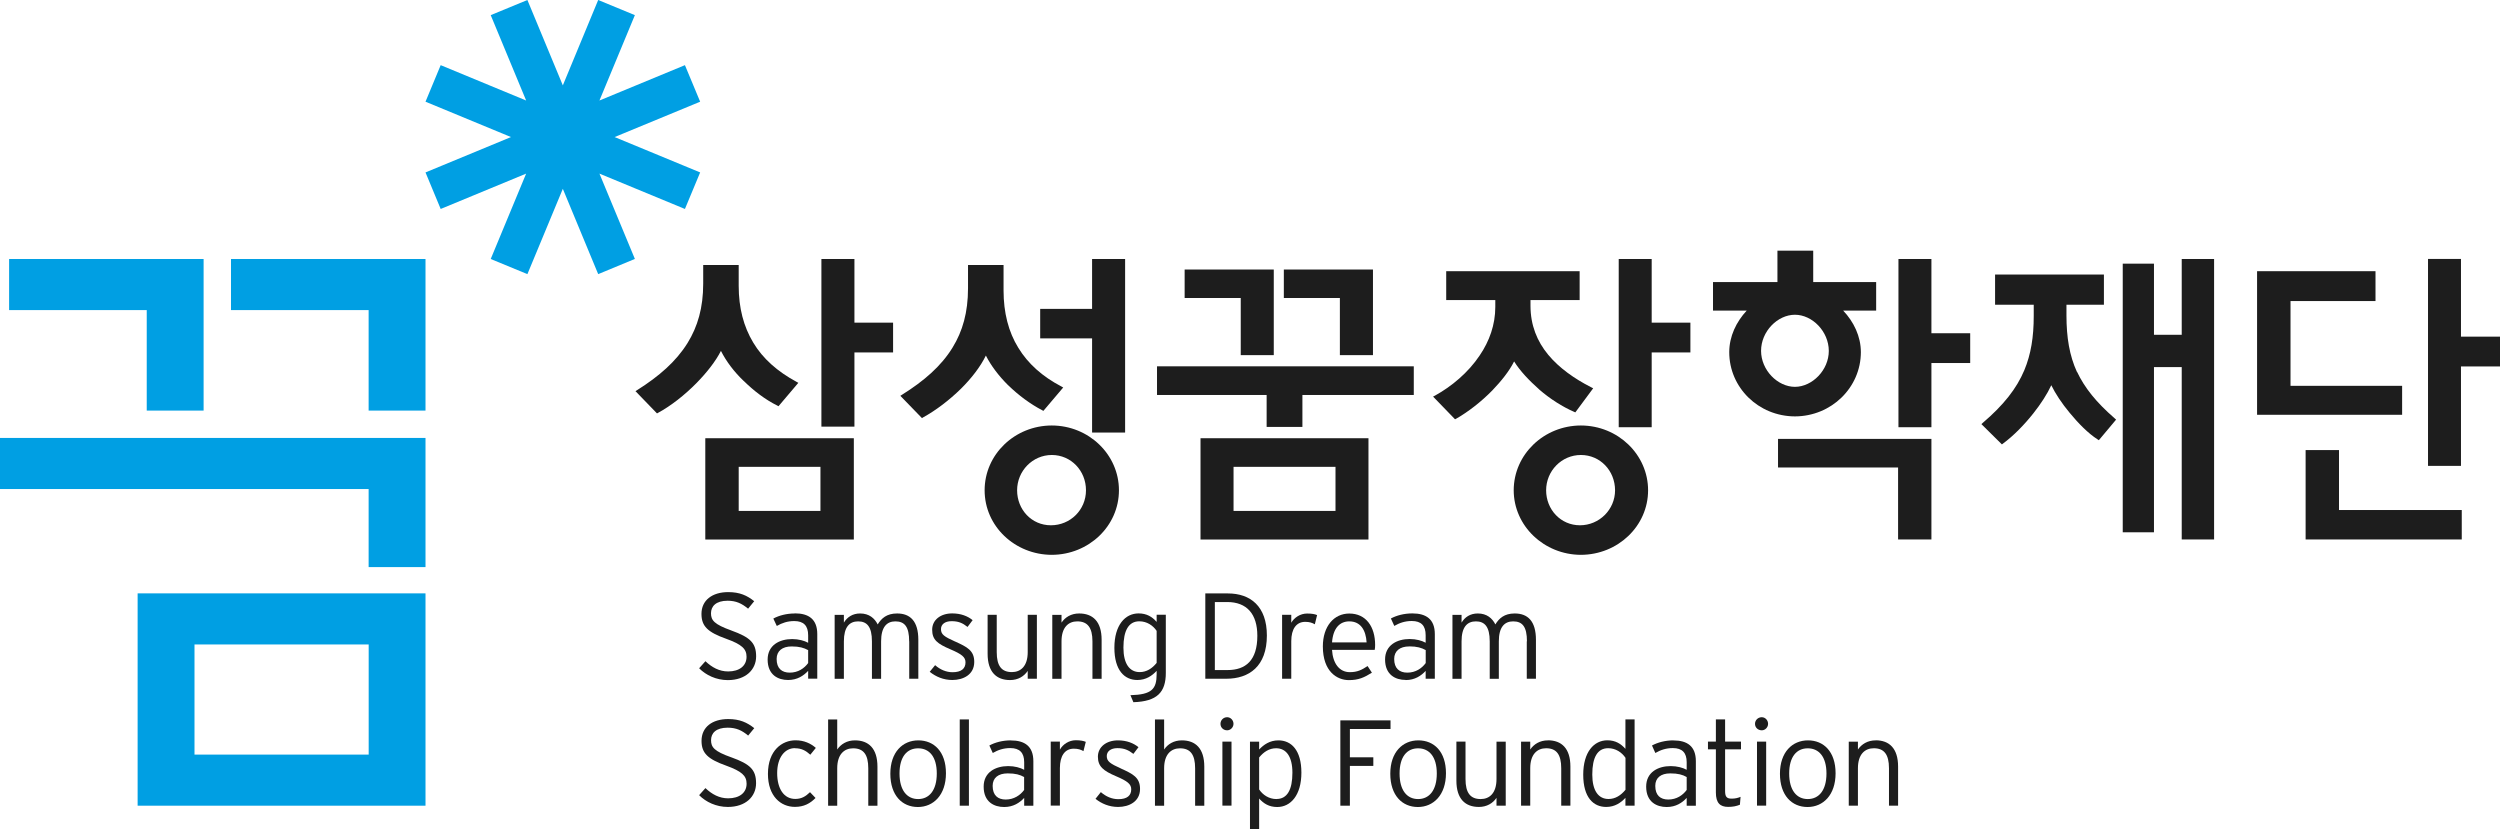 <svg width="199" height="66" viewBox="0 0 199 66" fill="none" xmlns="http://www.w3.org/2000/svg">
<g clip-path="url(#clip0_30_1147)">
<path d="M58.213 50.185C56.853 49.699 56.595 49.375 56.595 48.818C56.595 48.261 56.987 47.818 57.917 47.818C58.599 47.818 59.053 48.042 59.549 48.451L60.035 47.856C59.463 47.399 58.881 47.132 57.965 47.132C56.696 47.132 55.837 47.78 55.837 48.865C55.837 49.846 56.333 50.323 57.802 50.846C59.048 51.294 59.425 51.651 59.425 52.28C59.425 52.999 58.862 53.447 57.96 53.447C57.258 53.447 56.667 53.123 56.152 52.632L55.651 53.194C56.185 53.737 57.01 54.137 57.936 54.137C59.353 54.137 60.188 53.309 60.188 52.247C60.188 51.185 59.725 50.732 58.218 50.189L58.213 50.185Z" fill="#1D1D1D"/>
<path d="M63.27 48.832C62.607 48.832 62.006 48.994 61.557 49.237L61.834 49.827C62.249 49.584 62.688 49.437 63.222 49.437C63.967 49.437 64.329 49.804 64.329 50.566V51.166C64.029 50.999 63.566 50.87 63.055 50.87C62.049 50.87 61.104 51.356 61.104 52.499C61.104 53.728 61.939 54.128 62.731 54.128C63.466 54.128 63.967 53.785 64.329 53.399V54.023H65.055V50.47C65.055 49.289 64.368 48.823 63.27 48.823V48.832ZM64.329 52.78C64.019 53.204 63.523 53.542 62.865 53.542C62.239 53.542 61.82 53.213 61.82 52.456C61.82 51.818 62.268 51.456 63.017 51.456C63.638 51.456 63.995 51.57 64.329 51.751V52.785V52.78Z" fill="#1D1D1D"/>
<path d="M72.374 51.047V54.028H73.099V50.928C73.099 49.442 72.45 48.832 71.41 48.832C70.58 48.832 70.165 49.218 69.864 49.704C69.621 49.218 69.186 48.832 68.466 48.832C67.865 48.832 67.435 49.123 67.173 49.561V48.942H66.438V54.032H67.173V51.051C67.173 49.923 67.607 49.461 68.308 49.461C69.01 49.461 69.406 49.885 69.406 51.051V54.032H70.136V51.051C70.136 49.923 70.58 49.461 71.271 49.461C72.006 49.461 72.369 49.885 72.369 51.051L72.374 51.047Z" fill="#1D1D1D"/>
<path d="M76.024 51.066C75.16 50.675 74.902 50.508 74.902 50.075C74.902 49.704 75.208 49.446 75.747 49.446C76.286 49.446 76.62 49.589 77.016 49.904L77.421 49.365C77.035 49.046 76.491 48.827 75.795 48.827C74.864 48.827 74.201 49.351 74.201 50.123C74.201 50.937 74.626 51.247 75.651 51.685C76.553 52.07 76.854 52.304 76.854 52.723C76.854 53.218 76.525 53.509 75.823 53.509C75.317 53.509 74.84 53.304 74.435 52.947L74.005 53.475C74.492 53.866 75.103 54.128 75.804 54.128C76.687 54.128 77.55 53.694 77.55 52.69C77.55 51.78 76.987 51.499 76.019 51.061L76.024 51.066Z" fill="#1D1D1D"/>
<path d="M81.806 51.913C81.806 53.028 81.248 53.499 80.547 53.499C79.726 53.499 79.34 53.009 79.34 51.913V48.937H78.614V52.037C78.614 53.499 79.325 54.133 80.399 54.133C81.043 54.133 81.515 53.833 81.806 53.404V54.028H82.536V48.937H81.806V51.913Z" fill="#1D1D1D"/>
<path d="M87.689 54.028V50.928C87.689 49.461 86.978 48.832 85.9 48.832C85.26 48.832 84.783 49.132 84.497 49.561V48.942H83.762V54.032H84.497V51.051C84.497 49.937 85.046 49.461 85.752 49.461C86.568 49.461 86.959 49.956 86.959 51.051V54.032H87.689V54.028Z" fill="#1D1D1D"/>
<path d="M89.984 55.342L90.218 55.895C92.112 55.837 92.799 55.099 92.799 53.566V48.932H92.069V49.504C91.711 49.094 91.272 48.827 90.633 48.827C89.564 48.827 88.705 49.756 88.705 51.561C88.705 53.366 89.516 54.128 90.532 54.128C91.224 54.128 91.711 53.785 92.069 53.399V53.661C92.069 54.847 91.682 55.294 89.979 55.337L89.984 55.342ZM90.719 53.499C89.912 53.499 89.425 52.832 89.425 51.551C89.425 50.185 89.841 49.456 90.69 49.456C91.296 49.456 91.787 49.794 92.069 50.218V52.766C91.711 53.213 91.262 53.499 90.719 53.499Z" fill="#1D1D1D"/>
<path d="M100.843 50.585C100.843 48.256 99.526 47.237 97.742 47.237H95.943V54.028H97.608C99.426 54.028 100.843 53.047 100.843 50.585ZM96.702 47.922H97.685C99.249 47.922 100.084 48.875 100.084 50.608C100.084 52.561 99.168 53.337 97.704 53.337H96.702V47.922Z" fill="#1D1D1D"/>
<path d="M102.785 49.566V48.937H102.055V54.028H102.785V51.037C102.785 50.066 103.186 49.499 103.897 49.499C104.235 49.499 104.455 49.575 104.66 49.694L104.841 48.961C104.67 48.885 104.426 48.837 104.045 48.837C103.496 48.837 103.014 49.166 102.785 49.57V49.566Z" fill="#1D1D1D"/>
<path d="M109.202 53.542L108.859 53.018C108.391 53.328 108.043 53.504 107.446 53.504C106.616 53.504 106.096 52.813 106.029 51.732H109.426C109.45 51.613 109.46 51.508 109.46 51.337C109.46 49.885 108.735 48.837 107.403 48.837C106.192 48.837 105.299 49.842 105.299 51.456C105.299 53.461 106.435 54.137 107.37 54.137C108.138 54.137 108.587 53.932 109.202 53.547V53.542ZM107.403 49.461C108.296 49.461 108.725 50.151 108.782 51.137H106.029C106.115 49.999 106.645 49.461 107.403 49.461Z" fill="#1D1D1D"/>
<path d="M111.893 54.133C112.623 54.133 113.124 53.79 113.482 53.404V54.028H114.212V50.475C114.212 49.294 113.525 48.827 112.427 48.827C111.764 48.827 111.163 48.989 110.715 49.232L110.986 49.823C111.406 49.58 111.841 49.432 112.375 49.432C113.124 49.432 113.482 49.799 113.482 50.561V51.161C113.181 50.994 112.723 50.866 112.213 50.866C111.201 50.866 110.252 51.351 110.252 52.494C110.252 53.723 111.091 54.123 111.888 54.123L111.893 54.133ZM112.174 51.451C112.795 51.451 113.157 51.566 113.487 51.747V52.78C113.176 53.204 112.68 53.542 112.022 53.542C111.402 53.542 110.977 53.213 110.977 52.456C110.977 51.818 111.43 51.456 112.174 51.456V51.451Z" fill="#1D1D1D"/>
<path d="M121.531 51.047V54.028H122.261V50.928C122.261 49.442 121.612 48.832 120.572 48.832C119.746 48.832 119.326 49.218 119.031 49.704C118.787 49.218 118.353 48.832 117.633 48.832C117.027 48.832 116.602 49.123 116.34 49.561V48.942H115.615V54.032H116.34V51.051C116.34 49.923 116.779 49.461 117.48 49.461C118.181 49.461 118.582 49.885 118.582 51.051V54.032H119.307V51.051C119.307 49.923 119.751 49.461 120.448 49.461C121.182 49.461 121.545 49.885 121.545 51.051L121.531 51.047Z" fill="#1D1D1D"/>
<path d="M58.213 60.285C56.848 59.8 56.6 59.48 56.6 58.919C56.6 58.357 56.991 57.923 57.922 57.923C58.604 57.923 59.062 58.142 59.553 58.552L60.04 57.961C59.468 57.509 58.881 57.237 57.969 57.237C56.696 57.237 55.842 57.876 55.842 58.971C55.842 59.952 56.338 60.423 57.807 60.947C59.053 61.4 59.429 61.752 59.429 62.386C59.429 63.1 58.866 63.547 57.96 63.547C57.258 63.547 56.667 63.224 56.152 62.733L55.651 63.295C56.185 63.838 57.01 64.233 57.936 64.233C59.353 64.233 60.183 63.409 60.183 62.343C60.183 61.276 59.72 60.828 58.218 60.285H58.213Z" fill="#1D1D1D"/>
<path d="M63.28 59.561C63.795 59.561 64.134 59.742 64.501 60.076L64.94 59.533C64.539 59.181 64.01 58.928 63.327 58.928C62.259 58.928 61.128 59.723 61.128 61.604C61.128 63.381 62.154 64.228 63.275 64.228C63.991 64.228 64.487 63.957 64.916 63.519L64.477 63.057C64.129 63.395 63.8 63.595 63.304 63.595C62.402 63.595 61.863 62.79 61.863 61.538C61.863 60.285 62.478 59.552 63.275 59.552L63.28 59.561Z" fill="#1D1D1D"/>
<path d="M68.056 58.933C67.416 58.933 66.934 59.233 66.643 59.661V57.271H65.918V64.138H66.643V61.157C66.643 60.042 67.202 59.566 67.908 59.566C68.728 59.566 69.115 60.057 69.115 61.157V64.138H69.845V61.028C69.845 59.566 69.134 58.933 68.056 58.933Z" fill="#1D1D1D"/>
<path d="M73.099 58.933C71.858 58.933 70.871 59.861 70.871 61.59C70.871 63.319 71.82 64.238 73.061 64.238C74.301 64.238 75.298 63.281 75.298 61.552C75.298 59.823 74.339 58.933 73.099 58.933ZM73.084 63.605C72.197 63.605 71.601 62.909 71.601 61.571C71.601 60.233 72.197 59.566 73.084 59.566C73.972 59.566 74.568 60.233 74.568 61.571C74.568 62.909 73.967 63.605 73.084 63.605Z" fill="#1D1D1D"/>
<path d="M77.126 57.266H76.395V64.133H77.126V57.266Z" fill="#1D1D1D"/>
<path d="M80.461 58.933C79.797 58.933 79.196 59.099 78.753 59.342L79.025 59.938C79.444 59.695 79.883 59.547 80.418 59.547C81.162 59.547 81.525 59.919 81.525 60.671V61.276C81.224 61.109 80.766 60.981 80.255 60.981C79.244 60.981 78.299 61.466 78.299 62.614C78.299 63.843 79.134 64.238 79.931 64.238C80.661 64.238 81.162 63.9 81.525 63.514V64.138H82.255V60.59C82.255 59.4 81.563 58.938 80.465 58.938L80.461 58.933ZM81.52 62.881C81.215 63.3 80.709 63.643 80.055 63.643C79.435 63.643 79.015 63.314 79.015 62.557C79.015 61.914 79.463 61.562 80.213 61.562C80.833 61.562 81.191 61.666 81.52 61.852V62.881Z" fill="#1D1D1D"/>
<path d="M84.368 59.671V59.033H83.638V64.128H84.368V61.138C84.368 60.171 84.759 59.595 85.475 59.595C85.819 59.595 86.038 59.671 86.243 59.79L86.429 59.052C86.253 58.976 86.014 58.923 85.632 58.923C85.089 58.923 84.597 59.252 84.373 59.666L84.368 59.671Z" fill="#1D1D1D"/>
<path d="M89.225 61.171C88.362 60.781 88.099 60.604 88.099 60.181C88.099 59.814 88.409 59.552 88.944 59.552C89.478 59.552 89.822 59.7 90.218 60.009L90.623 59.476C90.232 59.157 89.693 58.933 88.991 58.933C88.066 58.933 87.393 59.457 87.393 60.233C87.393 61.009 87.822 61.357 88.843 61.79C89.745 62.176 90.046 62.414 90.046 62.828C90.046 63.328 89.716 63.614 89.02 63.614C88.509 63.614 88.037 63.409 87.627 63.052L87.202 63.586C87.689 63.976 88.299 64.233 89.001 64.233C89.883 64.233 90.747 63.795 90.747 62.8C90.747 61.885 90.184 61.609 89.22 61.171H89.225Z" fill="#1D1D1D"/>
<path d="M94.078 58.933C93.429 58.933 92.956 59.233 92.665 59.661V57.271H91.935V64.138H92.665V61.157C92.665 60.042 93.219 59.566 93.93 59.566C94.746 59.566 95.132 60.057 95.132 61.157V64.138H95.862V61.028C95.862 59.566 95.156 58.933 94.078 58.933Z" fill="#1D1D1D"/>
<path d="M98.028 59.033H97.303V64.128H98.028V59.033Z" fill="#1D1D1D"/>
<path d="M97.68 57.09C97.384 57.09 97.15 57.323 97.15 57.618C97.15 57.914 97.384 58.133 97.68 58.133C97.952 58.133 98.186 57.895 98.186 57.618C98.186 57.323 97.952 57.09 97.68 57.09Z" fill="#1D1D1D"/>
<path d="M101.764 58.933C101.077 58.933 100.59 59.276 100.228 59.661V59.038H99.498V66.005H100.228V63.562C100.585 63.967 101.024 64.238 101.668 64.238C102.732 64.238 103.591 63.305 103.591 61.504C103.591 59.704 102.78 58.933 101.764 58.933ZM101.606 63.605C101.005 63.605 100.509 63.267 100.228 62.838V60.295C100.585 59.852 101.034 59.561 101.578 59.561C102.389 59.561 102.876 60.228 102.876 61.509C102.876 62.876 102.456 63.6 101.611 63.6L101.606 63.605Z" fill="#1D1D1D"/>
<path d="M107.451 58.028H110.686V57.342H106.692V64.133H107.451V60.966H109.317V60.281H107.451V58.028Z" fill="#1D1D1D"/>
<path d="M112.9 58.933C111.659 58.933 110.667 59.861 110.667 61.59C110.667 63.319 111.621 64.238 112.861 64.238C114.102 64.238 115.099 63.281 115.099 61.552C115.099 59.823 114.15 58.933 112.9 58.933ZM112.881 63.605C111.993 63.605 111.406 62.909 111.406 61.571C111.406 60.233 111.998 59.566 112.881 59.566C113.763 59.566 114.369 60.233 114.369 61.571C114.369 62.909 113.768 63.605 112.881 63.605Z" fill="#1D1D1D"/>
<path d="M119.121 62.014C119.121 63.128 118.573 63.605 117.862 63.605C117.046 63.605 116.655 63.114 116.655 62.014V59.033H115.929V62.138C115.929 63.6 116.64 64.233 117.719 64.233C118.353 64.233 118.83 63.938 119.121 63.509V64.133H119.856V59.038H119.121V62.019V62.014Z" fill="#1D1D1D"/>
<path d="M123.215 58.933C122.576 58.933 122.098 59.233 121.807 59.661V59.038H121.077V64.133H121.807V61.152C121.807 60.038 122.361 59.561 123.072 59.561C123.888 59.561 124.274 60.052 124.274 61.152V64.133H125.004V61.023C125.004 59.561 124.293 58.928 123.215 58.928V58.933Z" fill="#1D1D1D"/>
<path d="M129.389 59.614C129.026 59.204 128.592 58.928 127.948 58.928C126.879 58.928 126.025 59.857 126.025 61.666C126.025 63.476 126.831 64.233 127.852 64.233C128.544 64.233 129.026 63.895 129.384 63.509V64.133H130.114V57.266H129.384V59.614H129.389ZM129.389 62.866C129.026 63.309 128.582 63.6 128.039 63.6C127.232 63.6 126.746 62.933 126.746 61.652C126.746 60.281 127.161 59.557 128.01 59.557C128.611 59.557 129.103 59.895 129.389 60.323V62.862V62.866Z" fill="#1D1D1D"/>
<path d="M133.206 58.933C132.547 58.933 131.946 59.099 131.498 59.342L131.765 59.938C132.185 59.695 132.624 59.547 133.158 59.547C133.902 59.547 134.26 59.919 134.26 60.671V61.276C133.96 61.109 133.502 60.981 132.986 60.981C131.98 60.981 131.035 61.466 131.035 62.614C131.035 63.843 131.875 64.238 132.671 64.238C133.401 64.238 133.902 63.9 134.26 63.514V64.138H134.99V60.59C134.99 59.4 134.303 58.938 133.201 58.938L133.206 58.933ZM134.26 62.881C133.95 63.3 133.459 63.643 132.791 63.643C132.175 63.643 131.76 63.314 131.76 62.557C131.76 61.914 132.204 61.562 132.953 61.562C133.573 61.562 133.936 61.666 134.26 61.852V62.881Z" fill="#1D1D1D"/>
<path d="M137.318 57.266H136.584V59.033H135.954V59.647H136.584V63.081C136.584 63.924 136.927 64.228 137.562 64.228C137.943 64.228 138.215 64.171 138.497 64.057L138.549 63.428C138.316 63.524 138.125 63.571 137.829 63.571C137.442 63.571 137.318 63.414 137.318 62.962V59.647H138.583V59.033H137.318V57.266Z" fill="#1D1D1D"/>
<path d="M140.238 57.09C139.938 57.09 139.699 57.323 139.699 57.618C139.699 57.914 139.938 58.133 140.238 58.133C140.51 58.133 140.739 57.895 140.739 57.618C140.739 57.323 140.506 57.09 140.238 57.09Z" fill="#1D1D1D"/>
<path d="M140.587 59.033H139.857V64.128H140.587V59.033Z" fill="#1D1D1D"/>
<path d="M143.917 58.933C142.676 58.933 141.684 59.861 141.684 61.59C141.684 63.319 142.634 64.238 143.879 64.238C145.124 64.238 146.112 63.281 146.112 61.552C146.112 59.823 145.157 58.933 143.917 58.933ZM143.898 63.605C143.015 63.605 142.419 62.909 142.419 61.571C142.419 60.233 143.015 59.566 143.898 59.566C144.781 59.566 145.387 60.233 145.387 61.571C145.387 62.909 144.785 63.605 143.898 63.605Z" fill="#1D1D1D"/>
<path d="M149.304 58.933C148.664 58.933 148.187 59.233 147.891 59.661V59.038H147.161V64.133H147.891V61.152C147.891 60.038 148.445 59.561 149.156 59.561C149.972 59.561 150.363 60.052 150.363 61.152V64.133H151.088V61.023C151.088 59.561 150.377 58.928 149.304 58.928V58.933Z" fill="#1D1D1D"/>
<path d="M83.719 33.869C80.79 33.874 78.376 36.16 78.376 39.027C78.376 41.894 80.79 44.156 83.719 44.165C86.677 44.156 89.068 41.865 89.068 39.027C89.068 36.188 86.677 33.874 83.719 33.869ZM83.648 41.812C82.116 41.812 80.962 40.565 80.962 39.027C80.962 37.488 82.197 36.217 83.724 36.217C85.251 36.217 86.444 37.465 86.444 39.027C86.444 40.589 85.194 41.812 83.653 41.812H83.648Z" fill="#1D1D1D"/>
<path d="M59.2 30.321C60.016 31.126 60.952 31.831 61.872 32.283L61.968 32.336L63.547 30.474L63.394 30.388C61.896 29.578 60.722 28.554 59.954 27.264C59.191 25.992 58.8 24.516 58.8 22.749V21.092H55.975V22.573C55.975 24.488 55.541 25.992 54.725 27.311C53.814 28.773 52.464 29.95 50.736 31.04L50.584 31.136L52.297 32.907L52.392 32.855C53.413 32.302 54.496 31.45 55.436 30.497C56.252 29.664 56.958 28.773 57.387 27.931C57.803 28.759 58.437 29.602 59.2 30.326V30.321Z" fill="#1D1D1D"/>
<path d="M56.142 42.946H67.965V34.883H56.142V42.946ZM58.8 37.16H65.308V40.67H58.8V37.16Z" fill="#1D1D1D"/>
<path d="M95.561 42.946H108.93V34.883H95.561V42.946ZM98.19 37.16H106.306V40.67H98.19V37.16Z" fill="#1D1D1D"/>
<path d="M68.013 20.616H65.384V33.96H68.013V28.054H71.09V25.683H68.013V20.616Z" fill="#1D1D1D"/>
<path d="M122.518 31.002C123.382 31.75 124.37 32.379 125.3 32.783L125.395 32.826L126.817 30.907L126.665 30.831C125.31 30.14 124.102 29.283 123.234 28.235C122.351 27.169 121.827 25.883 121.827 24.335V23.883H125.739V21.587H115.118V23.883H119.026V24.435C119.026 25.845 118.558 27.159 117.781 28.297C116.869 29.664 115.538 30.764 114.245 31.479L114.073 31.569L115.82 33.374L115.915 33.326C116.855 32.793 117.895 31.988 118.783 31.083C119.494 30.34 120.133 29.555 120.524 28.769C120.996 29.531 121.722 30.293 122.523 31.002H122.518Z" fill="#1D1D1D"/>
<path d="M141.531 37.212H151.088V42.941H153.741V34.936H141.531V37.212Z" fill="#1D1D1D"/>
<path d="M148.125 28.035C148.125 26.773 147.557 25.611 146.718 24.726H149.342V22.454H144.332V19.954H141.484V22.454H136.355V24.726H139.036C138.215 25.611 137.648 26.764 137.648 28.035C137.648 30.85 139.971 33.136 142.877 33.145C145.783 33.136 148.12 30.85 148.125 28.035ZM140.181 27.931C140.181 26.373 141.498 25.054 142.877 25.054C144.256 25.054 145.568 26.378 145.573 27.931C145.573 29.464 144.256 30.788 142.877 30.793C141.493 30.788 140.186 29.464 140.181 27.931Z" fill="#1D1D1D"/>
<path d="M153.741 20.616H151.117V34.007H153.741V28.897H156.828V26.526H153.741V20.616Z" fill="#1D1D1D"/>
<path d="M131.474 20.616H128.85V34.007H131.474V28.054H134.556V25.683H131.474V20.616Z" fill="#1D1D1D"/>
<path d="M86.93 24.587H82.799V26.935H86.93V34.431H89.559V20.616H86.93V24.587Z" fill="#1D1D1D"/>
<path d="M80.256 30.669C81.076 31.469 82.035 32.174 82.951 32.65L83.052 32.707L84.631 30.845L84.478 30.759C82.98 29.974 81.83 28.954 81.057 27.683C80.275 26.421 79.883 24.887 79.883 23.121V21.092H77.054V22.949C77.054 24.864 76.625 26.364 75.828 27.659C74.921 29.145 73.543 30.331 71.815 31.412L71.668 31.507L73.39 33.283L73.476 33.226C74.492 32.669 75.551 31.864 76.491 30.945C77.34 30.102 78.046 29.183 78.476 28.302C78.882 29.107 79.502 29.926 80.256 30.674V30.669Z" fill="#1D1D1D"/>
<path d="M125.839 33.869C122.91 33.874 120.495 36.16 120.491 39.027C120.495 41.865 122.905 44.156 125.839 44.165C128.793 44.156 131.188 41.865 131.188 39.027C131.188 36.188 128.793 33.874 125.839 33.869ZM125.763 41.812C124.236 41.812 123.072 40.565 123.072 39.027C123.072 37.488 124.303 36.217 125.839 36.217C127.375 36.217 128.554 37.465 128.559 39.027C128.559 40.56 127.304 41.812 125.763 41.812Z" fill="#1D1D1D"/>
<path d="M98.763 28.269H101.392V21.454H94.297V23.721H98.763V28.269Z" fill="#1D1D1D"/>
<path d="M106.654 28.269H109.288V21.454H102.193V23.721H106.654V28.269Z" fill="#1D1D1D"/>
<path d="M173.665 26.649H171.456V20.987H168.97V42.37H171.456V29.221H173.665V42.941H176.242V20.616H173.665V26.649Z" fill="#1D1D1D"/>
<path d="M165.325 29.607C164.734 28.316 164.49 26.873 164.49 25.102V24.259H167.472V21.854H158.808V24.259H161.885V25.149C161.885 26.826 161.666 28.197 161.136 29.469C160.521 30.931 159.485 32.245 157.834 33.655L157.72 33.76L159.352 35.374L159.452 35.298C160.273 34.693 161.131 33.817 161.847 32.912C162.453 32.15 162.963 31.359 163.283 30.664C163.612 31.34 164.128 32.117 164.729 32.84C165.425 33.688 166.213 34.493 166.966 34.974L167.067 35.041L168.441 33.402L168.331 33.302C166.852 32.017 165.936 30.869 165.335 29.602L165.325 29.607Z" fill="#1D1D1D"/>
<path d="M92.098 31.44H100.824V33.983H103.672V31.44H112.537V29.159H92.098V31.44Z" fill="#1D1D1D"/>
<path d="M191.209 30.712H182.325V23.964H189.09V21.587H179.663V33.017H191.209V30.712Z" fill="#1D1D1D"/>
<path d="M186.185 35.826H183.527V42.941H195.956V40.598H186.185V35.826Z" fill="#1D1D1D"/>
<path d="M195.894 26.797V20.611H193.27V37.084H195.894V29.169H199V26.797H195.894Z" fill="#1D1D1D"/>
<path d="M55.732 13.725L48.923 10.91L55.732 8.096L54.52 5.186L47.716 8.001L50.536 1.205L47.616 0L44.801 6.796L41.981 0L39.061 1.205L41.881 8.001L35.078 5.186L33.87 8.096L40.674 10.91L33.87 13.725L35.078 16.634L41.881 13.82L39.061 20.616L41.981 21.821L44.801 15.03L47.616 21.821L50.536 20.611L47.716 13.82L54.52 16.634L55.732 13.725Z" fill="#009FE3"/>
<path d="M11.68 32.683H16.207V20.616H0.725V24.683H11.68V32.683Z" fill="#009FE3"/>
<path d="M29.343 32.683H33.87V20.616H18.388V24.683H29.343V32.683Z" fill="#009FE3"/>
<path d="M0 38.927H29.343V45.141H33.87V34.86H0V38.927Z" fill="#009FE3"/>
<path d="M10.955 64.133H33.87V47.232H10.955V64.133ZM15.482 51.299H29.347V60.066H15.482V51.299Z" fill="#009FE3"/>
</g>
<defs>
<clipPath id="clip0_30_1147">
<rect width="199" height="66" fill="white"/>
</clipPath>
</defs>
</svg>

